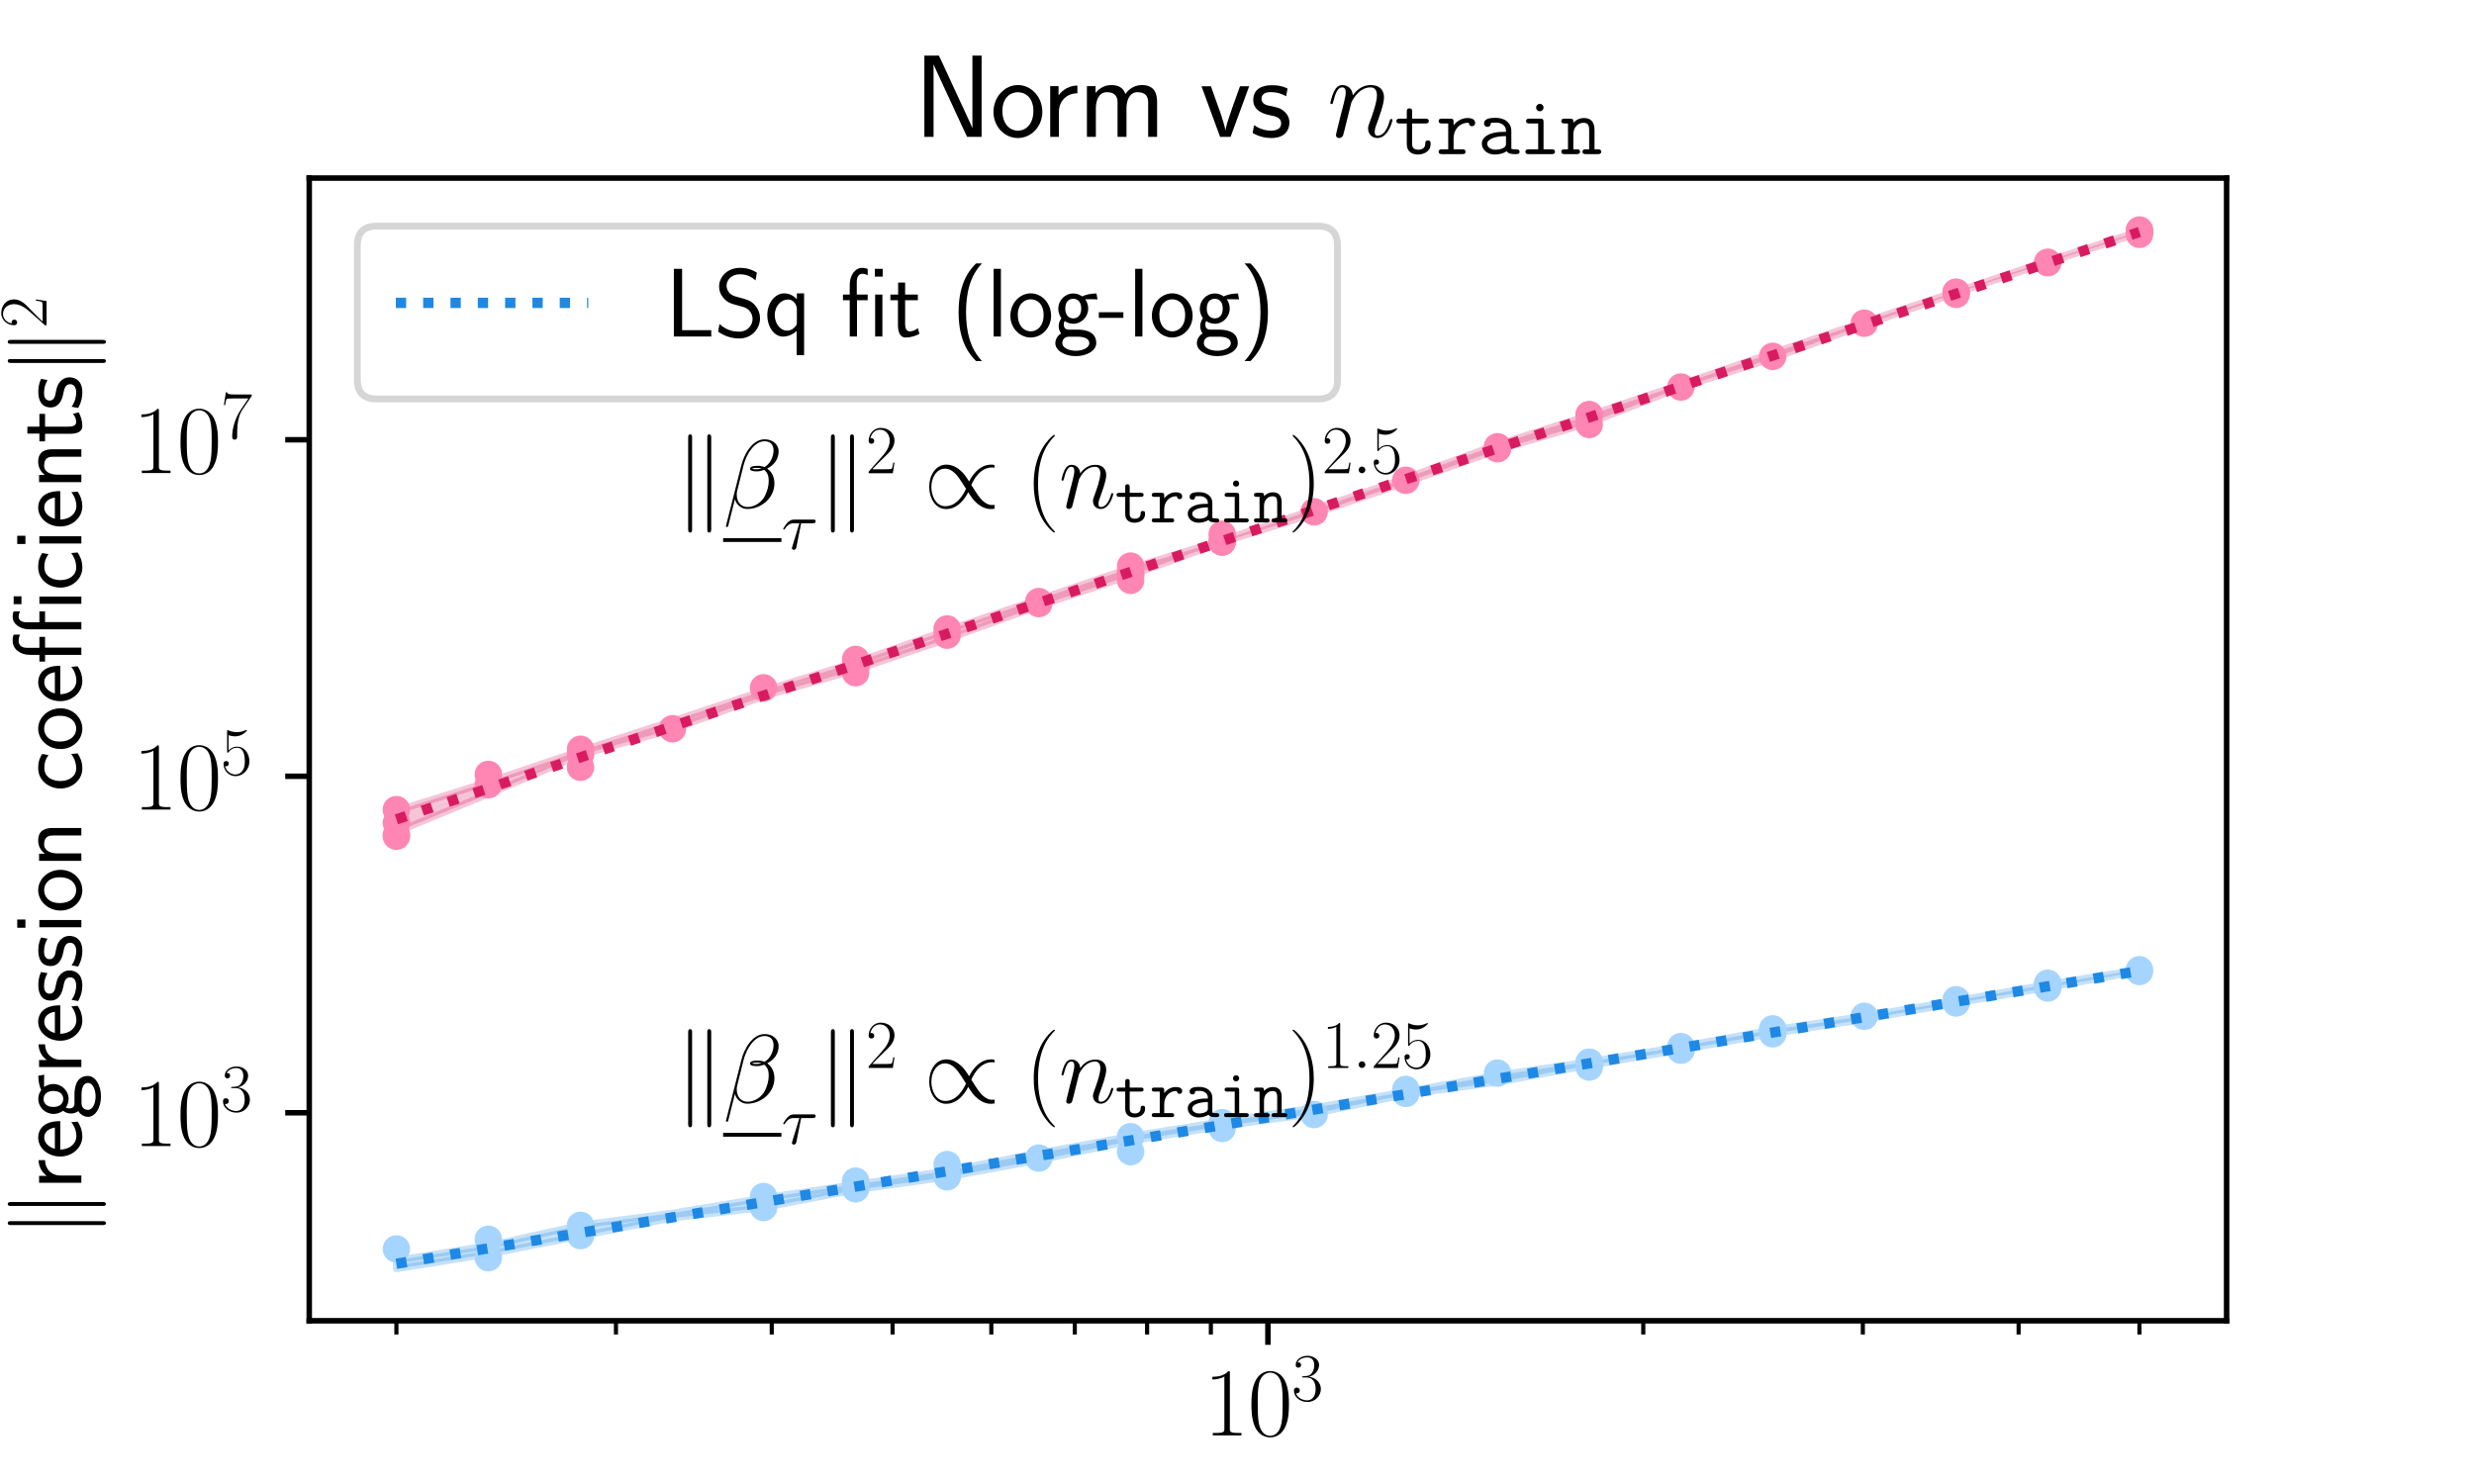 <?xml version="1.0" encoding="utf-8" standalone="no"?>
<!DOCTYPE svg PUBLIC "-//W3C//DTD SVG 1.1//EN"
  "http://www.w3.org/Graphics/SVG/1.1/DTD/svg11.dtd">
<svg xmlns:xlink="http://www.w3.org/1999/xlink" width="360pt" height="216pt" viewBox="0 0 360 216" xmlns="http://www.w3.org/2000/svg" version="1.1">
 <defs>
  <style type="text/css">*{stroke-linejoin: round; stroke-linecap: butt}</style>
 </defs>
 <g id="figure_1">
  <g id="patch_1">
   <path d="M 0 216 
L 360 216 
L 360 0 
L 0 0 
z
" style="fill: #ffffff"/>
  </g>
  <g id="axes_1">
   <g id="patch_2">
    <path d="M 45 192.24 
L 324 192.24 
L 324 25.92 
L 45 25.92 
z
" style="fill: #ffffff"/>
   </g>
   <g id="PolyCollection_1">
    <defs>
     <path id="m6f9a67558d" d="M 57.682 -32.582 
L 57.682 -31.32 
L 71.057 -33.466 
L 84.476 -36.085 
L 97.854 -38.708 
L 111.109 -40.235 
L 124.502 -42.803 
L 137.821 -44.671 
L 151.16 -47.133 
L 164.517 -49.922 
L 177.844 -52.086 
L 191.218 -53.905 
L 204.565 -56.682 
L 217.907 -58.485 
L 231.252 -60.922 
L 244.596 -63.189 
L 257.951 -65.563 
L 271.277 -67.616 
L 284.641 -70.002 
L 297.973 -72.238 
L 311.318 -74.623 
L 311.318 -74.883 
L 311.318 -74.883 
L 297.973 -72.728 
L 284.641 -70.349 
L 271.277 -68.094 
L 257.951 -66.122 
L 244.596 -63.69 
L 231.252 -61.456 
L 217.907 -59.509 
L 204.565 -57.113 
L 191.218 -54.768 
L 177.844 -52.75 
L 164.517 -50.624 
L 151.16 -48.188 
L 137.821 -45.574 
L 124.502 -43.616 
L 111.109 -41.631 
L 97.854 -39.436 
L 84.476 -37.678 
L 71.057 -34.695 
L 57.682 -32.582 
z
" style="stroke: #1e88e5; stroke-opacity: 0.25"/>
    </defs>
    <g clip-path="url(#pc368d7b170)">
     <use xlink:href="#m6f9a67558d" x="0" y="216" style="fill: #1e88e5; fill-opacity: 0.25; stroke: #1e88e5; stroke-opacity: 0.25"/>
    </g>
   </g>
   <g id="PathCollection_1">
    <defs>
     <path id="mf7b3e37f7d" d="M 0 1.5 
C 0.398 1.5 0.779 1.342 1.061 1.061 
C 1.342 0.779 1.5 0.398 1.5 0 
C 1.5 -0.398 1.342 -0.779 1.061 -1.061 
C 0.779 -1.342 0.398 -1.5 0 -1.5 
C -0.398 -1.5 -0.779 -1.342 -1.061 -1.061 
C -1.342 -0.779 -1.5 -0.398 -1.5 0 
C -1.5 0.398 -1.342 0.779 -1.061 1.061 
C -0.779 1.342 -0.398 1.5 0 1.5 
z
" style="stroke: #a5d5ff"/>
    </defs>
    <g clip-path="url(#pc368d7b170)">
     <use xlink:href="#mf7b3e37f7d" x="271.277" y="147.929" style="fill: #a5d5ff; stroke: #a5d5ff"/>
     <use xlink:href="#mf7b3e37f7d" x="57.682" y="181.792" style="fill: #a5d5ff; stroke: #a5d5ff"/>
     <use xlink:href="#mf7b3e37f7d" x="111.109" y="174.704" style="fill: #a5d5ff; stroke: #a5d5ff"/>
     <use xlink:href="#mf7b3e37f7d" x="204.565" y="158.773" style="fill: #a5d5ff; stroke: #a5d5ff"/>
     <use xlink:href="#mf7b3e37f7d" x="84.476" y="178.359" style="fill: #a5d5ff; stroke: #a5d5ff"/>
     <use xlink:href="#mf7b3e37f7d" x="311.318" y="141.152" style="fill: #a5d5ff; stroke: #a5d5ff"/>
     <use xlink:href="#mf7b3e37f7d" x="164.517" y="167.628" style="fill: #a5d5ff; stroke: #a5d5ff"/>
     <use xlink:href="#mf7b3e37f7d" x="204.565" y="159.043" style="fill: #a5d5ff; stroke: #a5d5ff"/>
     <use xlink:href="#mf7b3e37f7d" x="297.973" y="143.803" style="fill: #a5d5ff; stroke: #a5d5ff"/>
     <use xlink:href="#mf7b3e37f7d" x="84.476" y="179.071" style="fill: #a5d5ff; stroke: #a5d5ff"/>
     <use xlink:href="#mf7b3e37f7d" x="244.596" y="152.853" style="fill: #a5d5ff; stroke: #a5d5ff"/>
     <use xlink:href="#mf7b3e37f7d" x="137.821" y="171.295" style="fill: #a5d5ff; stroke: #a5d5ff"/>
     <use xlink:href="#mf7b3e37f7d" x="297.973" y="143.27" style="fill: #a5d5ff; stroke: #a5d5ff"/>
     <use xlink:href="#mf7b3e37f7d" x="231.252" y="154.623" style="fill: #a5d5ff; stroke: #a5d5ff"/>
     <use xlink:href="#mf7b3e37f7d" x="177.844" y="164.248" style="fill: #a5d5ff; stroke: #a5d5ff"/>
     <use xlink:href="#mf7b3e37f7d" x="71.057" y="180.381" style="fill: #a5d5ff; stroke: #a5d5ff"/>
     <use xlink:href="#mf7b3e37f7d" x="124.502" y="172.459" style="fill: #a5d5ff; stroke: #a5d5ff"/>
     <use xlink:href="#mf7b3e37f7d" x="311.318" y="141.411" style="fill: #a5d5ff; stroke: #a5d5ff"/>
     <use xlink:href="#mf7b3e37f7d" x="111.109" y="174.156" style="fill: #a5d5ff; stroke: #a5d5ff"/>
     <use xlink:href="#mf7b3e37f7d" x="204.565" y="159.147" style="fill: #a5d5ff; stroke: #a5d5ff"/>
     <use xlink:href="#mf7b3e37f7d" x="231.252" y="155.317" style="fill: #a5d5ff; stroke: #a5d5ff"/>
     <use xlink:href="#mf7b3e37f7d" x="111.109" y="175.427" style="fill: #a5d5ff; stroke: #a5d5ff"/>
     <use xlink:href="#mf7b3e37f7d" x="217.907" y="156.193" style="fill: #a5d5ff; stroke: #a5d5ff"/>
     <use xlink:href="#mf7b3e37f7d" x="191.218" y="162.222" style="fill: #a5d5ff; stroke: #a5d5ff"/>
     <use xlink:href="#mf7b3e37f7d" x="244.596" y="152.723" style="fill: #a5d5ff; stroke: #a5d5ff"/>
     <use xlink:href="#mf7b3e37f7d" x="284.641" y="145.517" style="fill: #a5d5ff; stroke: #a5d5ff"/>
     <use xlink:href="#mf7b3e37f7d" x="124.502" y="172.865" style="fill: #a5d5ff; stroke: #a5d5ff"/>
     <use xlink:href="#mf7b3e37f7d" x="284.641" y="145.982" style="fill: #a5d5ff; stroke: #a5d5ff"/>
     <use xlink:href="#mf7b3e37f7d" x="244.596" y="152.8" style="fill: #a5d5ff; stroke: #a5d5ff"/>
     <use xlink:href="#mf7b3e37f7d" x="137.821" y="169.506" style="fill: #a5d5ff; stroke: #a5d5ff"/>
     <use xlink:href="#mf7b3e37f7d" x="297.973" y="143.272" style="fill: #a5d5ff; stroke: #a5d5ff"/>
     <use xlink:href="#mf7b3e37f7d" x="84.476" y="179.843" style="fill: #a5d5ff; stroke: #a5d5ff"/>
     <use xlink:href="#mf7b3e37f7d" x="244.596" y="152.334" style="fill: #a5d5ff; stroke: #a5d5ff"/>
     <use xlink:href="#mf7b3e37f7d" x="204.565" y="158.57" style="fill: #a5d5ff; stroke: #a5d5ff"/>
     <use xlink:href="#mf7b3e37f7d" x="257.951" y="150.477" style="fill: #a5d5ff; stroke: #a5d5ff"/>
     <use xlink:href="#mf7b3e37f7d" x="231.252" y="154.614" style="fill: #a5d5ff; stroke: #a5d5ff"/>
     <use xlink:href="#mf7b3e37f7d" x="257.951" y="149.915" style="fill: #a5d5ff; stroke: #a5d5ff"/>
     <use xlink:href="#mf7b3e37f7d" x="164.517" y="165.446" style="fill: #a5d5ff; stroke: #a5d5ff"/>
     <use xlink:href="#mf7b3e37f7d" x="111.109" y="175.758" style="fill: #a5d5ff; stroke: #a5d5ff"/>
     <use xlink:href="#mf7b3e37f7d" x="151.16" y="168.564" style="fill: #a5d5ff; stroke: #a5d5ff"/>
     <use xlink:href="#mf7b3e37f7d" x="244.596" y="152.691" style="fill: #a5d5ff; stroke: #a5d5ff"/>
     <use xlink:href="#mf7b3e37f7d" x="177.844" y="163.401" style="fill: #a5d5ff; stroke: #a5d5ff"/>
     <use xlink:href="#mf7b3e37f7d" x="231.252" y="155.009" style="fill: #a5d5ff; stroke: #a5d5ff"/>
     <use xlink:href="#mf7b3e37f7d" x="137.821" y="171.11" style="fill: #a5d5ff; stroke: #a5d5ff"/>
     <use xlink:href="#mf7b3e37f7d" x="297.973" y="143.11" style="fill: #a5d5ff; stroke: #a5d5ff"/>
     <use xlink:href="#mf7b3e37f7d" x="124.502" y="173.028" style="fill: #a5d5ff; stroke: #a5d5ff"/>
     <use xlink:href="#mf7b3e37f7d" x="71.057" y="183.058" style="fill: #a5d5ff; stroke: #a5d5ff"/>
     <use xlink:href="#mf7b3e37f7d" x="111.109" y="175.095" style="fill: #a5d5ff; stroke: #a5d5ff"/>
     <use xlink:href="#mf7b3e37f7d" x="124.502" y="171.908" style="fill: #a5d5ff; stroke: #a5d5ff"/>
     <use xlink:href="#mf7b3e37f7d" x="257.951" y="149.754" style="fill: #a5d5ff; stroke: #a5d5ff"/>
    </g>
   </g>
   <g id="PolyCollection_2">
    <defs>
     <path id="m37fa8680c3" d="M 57.682 -97.989 
L 57.682 -94.908 
L 71.057 -100.425 
L 84.476 -106.131 
L 97.854 -109.836 
L 111.109 -114.65 
L 124.502 -118.492 
L 137.821 -122.981 
L 151.16 -127.807 
L 164.517 -132.239 
L 177.844 -137.076 
L 191.218 -141.235 
L 204.565 -145.762 
L 217.907 -150.49 
L 231.252 -154.425 
L 244.596 -159.619 
L 257.951 -163.828 
L 271.277 -168.698 
L 284.641 -173.34 
L 297.973 -177.795 
L 311.318 -182.093 
L 311.318 -182.339 
L 311.318 -182.339 
L 297.973 -178.034 
L 284.641 -173.547 
L 271.277 -169.157 
L 257.951 -164.634 
L 244.596 -160.072 
L 231.252 -155.571 
L 217.907 -151.31 
L 204.565 -146.411 
L 191.218 -141.841 
L 177.844 -137.366 
L 164.517 -133.309 
L 151.16 -128.787 
L 137.821 -124.272 
L 124.502 -119.603 
L 111.109 -115.467 
L 97.854 -111.059 
L 84.476 -106.727 
L 71.057 -102.186 
L 57.682 -97.989 
z
" style="stroke: #d81b60; stroke-opacity: 0.25"/>
    </defs>
    <g clip-path="url(#pc368d7b170)">
     <use xlink:href="#m37fa8680c3" x="0" y="216" style="fill: #d81b60; fill-opacity: 0.25; stroke: #d81b60; stroke-opacity: 0.25"/>
    </g>
   </g>
   <g id="PathCollection_2">
    <defs>
     <path id="md4853d5a82" d="M 0 1.5 
C 0.398 1.5 0.779 1.342 1.061 1.061 
C 1.342 0.779 1.5 0.398 1.5 0 
C 1.5 -0.398 1.342 -0.779 1.061 -1.061 
C 0.779 -1.342 0.398 -1.5 0 -1.5 
C -0.398 -1.5 -0.779 -1.342 -1.061 -1.061 
C -1.342 -0.779 -1.5 -0.398 -1.5 0 
C -1.5 0.398 -1.342 0.779 -1.061 1.061 
C -0.779 1.342 -0.398 1.5 0 1.5 
z
" style="stroke: #ff86b2"/>
    </defs>
    <g clip-path="url(#pc368d7b170)">
     <use xlink:href="#md4853d5a82" x="244.596" y="56.331" style="fill: #ff86b2; stroke: #ff86b2"/>
     <use xlink:href="#md4853d5a82" x="231.252" y="60.421" style="fill: #ff86b2; stroke: #ff86b2"/>
     <use xlink:href="#md4853d5a82" x="124.502" y="97.914" style="fill: #ff86b2; stroke: #ff86b2"/>
     <use xlink:href="#md4853d5a82" x="151.16" y="87.849" style="fill: #ff86b2; stroke: #ff86b2"/>
     <use xlink:href="#md4853d5a82" x="284.641" y="42.557" style="fill: #ff86b2; stroke: #ff86b2"/>
     <use xlink:href="#md4853d5a82" x="71.057" y="114.219" style="fill: #ff86b2; stroke: #ff86b2"/>
     <use xlink:href="#md4853d5a82" x="231.252" y="60.341" style="fill: #ff86b2; stroke: #ff86b2"/>
     <use xlink:href="#md4853d5a82" x="297.973" y="38.24" style="fill: #ff86b2; stroke: #ff86b2"/>
     <use xlink:href="#md4853d5a82" x="177.844" y="78.861" style="fill: #ff86b2; stroke: #ff86b2"/>
     <use xlink:href="#md4853d5a82" x="151.16" y="87.559" style="fill: #ff86b2; stroke: #ff86b2"/>
     <use xlink:href="#md4853d5a82" x="297.973" y="38.175" style="fill: #ff86b2; stroke: #ff86b2"/>
     <use xlink:href="#md4853d5a82" x="177.844" y="78.846" style="fill: #ff86b2; stroke: #ff86b2"/>
     <use xlink:href="#md4853d5a82" x="231.252" y="60.431" style="fill: #ff86b2; stroke: #ff86b2"/>
     <use xlink:href="#md4853d5a82" x="84.476" y="109.061" style="fill: #ff86b2; stroke: #ff86b2"/>
     <use xlink:href="#md4853d5a82" x="231.252" y="61.789" style="fill: #ff86b2; stroke: #ff86b2"/>
     <use xlink:href="#md4853d5a82" x="177.844" y="77.769" style="fill: #ff86b2; stroke: #ff86b2"/>
     <use xlink:href="#md4853d5a82" x="311.318" y="33.59" style="fill: #ff86b2; stroke: #ff86b2"/>
     <use xlink:href="#md4853d5a82" x="204.565" y="69.905" style="fill: #ff86b2; stroke: #ff86b2"/>
     <use xlink:href="#md4853d5a82" x="311.318" y="33.48" style="fill: #ff86b2; stroke: #ff86b2"/>
     <use xlink:href="#md4853d5a82" x="217.907" y="65.024" style="fill: #ff86b2; stroke: #ff86b2"/>
     <use xlink:href="#md4853d5a82" x="57.682" y="117.842" style="fill: #ff86b2; stroke: #ff86b2"/>
     <use xlink:href="#md4853d5a82" x="111.109" y="100.112" style="fill: #ff86b2; stroke: #ff86b2"/>
     <use xlink:href="#md4853d5a82" x="57.682" y="121.51" style="fill: #ff86b2; stroke: #ff86b2"/>
     <use xlink:href="#md4853d5a82" x="71.057" y="112.717" style="fill: #ff86b2; stroke: #ff86b2"/>
     <use xlink:href="#md4853d5a82" x="311.318" y="34.104" style="fill: #ff86b2; stroke: #ff86b2"/>
     <use xlink:href="#md4853d5a82" x="257.951" y="51.866" style="fill: #ff86b2; stroke: #ff86b2"/>
     <use xlink:href="#md4853d5a82" x="84.476" y="111.678" style="fill: #ff86b2; stroke: #ff86b2"/>
     <use xlink:href="#md4853d5a82" x="311.318" y="33.796" style="fill: #ff86b2; stroke: #ff86b2"/>
     <use xlink:href="#md4853d5a82" x="164.517" y="82.398" style="fill: #ff86b2; stroke: #ff86b2"/>
     <use xlink:href="#md4853d5a82" x="164.517" y="83.224" style="fill: #ff86b2; stroke: #ff86b2"/>
     <use xlink:href="#md4853d5a82" x="137.821" y="92.452" style="fill: #ff86b2; stroke: #ff86b2"/>
     <use xlink:href="#md4853d5a82" x="124.502" y="95.982" style="fill: #ff86b2; stroke: #ff86b2"/>
     <use xlink:href="#md4853d5a82" x="271.277" y="47.042" style="fill: #ff86b2; stroke: #ff86b2"/>
     <use xlink:href="#md4853d5a82" x="177.844" y="78.899" style="fill: #ff86b2; stroke: #ff86b2"/>
     <use xlink:href="#md4853d5a82" x="164.517" y="83.597" style="fill: #ff86b2; stroke: #ff86b2"/>
     <use xlink:href="#md4853d5a82" x="217.907" y="65.304" style="fill: #ff86b2; stroke: #ff86b2"/>
     <use xlink:href="#md4853d5a82" x="97.854" y="106.075" style="fill: #ff86b2; stroke: #ff86b2"/>
     <use xlink:href="#md4853d5a82" x="164.517" y="83.724" style="fill: #ff86b2; stroke: #ff86b2"/>
     <use xlink:href="#md4853d5a82" x="57.682" y="119.766" style="fill: #ff86b2; stroke: #ff86b2"/>
     <use xlink:href="#md4853d5a82" x="284.641" y="42.845" style="fill: #ff86b2; stroke: #ff86b2"/>
     <use xlink:href="#md4853d5a82" x="84.476" y="109.837" style="fill: #ff86b2; stroke: #ff86b2"/>
     <use xlink:href="#md4853d5a82" x="191.218" y="74.499" style="fill: #ff86b2; stroke: #ff86b2"/>
     <use xlink:href="#md4853d5a82" x="137.821" y="91.546" style="fill: #ff86b2; stroke: #ff86b2"/>
     <use xlink:href="#md4853d5a82" x="124.502" y="96.822" style="fill: #ff86b2; stroke: #ff86b2"/>
     <use xlink:href="#md4853d5a82" x="124.502" y="97.015" style="fill: #ff86b2; stroke: #ff86b2"/>
     <use xlink:href="#md4853d5a82" x="57.682" y="121.713" style="fill: #ff86b2; stroke: #ff86b2"/>
     <use xlink:href="#md4853d5a82" x="164.517" y="84.466" style="fill: #ff86b2; stroke: #ff86b2"/>
     <use xlink:href="#md4853d5a82" x="217.907" y="65.237" style="fill: #ff86b2; stroke: #ff86b2"/>
     <use xlink:href="#md4853d5a82" x="284.641" y="42.542" style="fill: #ff86b2; stroke: #ff86b2"/>
     <use xlink:href="#md4853d5a82" x="124.502" y="97.281" style="fill: #ff86b2; stroke: #ff86b2"/>
    </g>
   </g>
   <g id="matplotlib.axis_1">
    <g id="xtick_1">
     <g id="line2d_1">
      <defs>
       <path id="me695d5da5f" d="M 0 0 
L 0 3.5 
" style="stroke: #000000; stroke-width: 0.8"/>
      </defs>
      <g>
       <use xlink:href="#me695d5da5f" x="184.5" y="192.24" style="stroke: #000000; stroke-width: 0.8"/>
      </g>
     </g>
     <g id="text_1">
      <!-- $\mathdefault{10^{3}}$ -->
      <g transform="translate(175.163 208.926) scale(0.14 -0.14)">
       <defs>
        <path id="CMR17-31" d="M 1702 4058 
C 1702 4192 1696 4192 1606 4192 
C 1357 3916 979 3827 621 3827 
C 602 3827 570 3827 563 3808 
C 557 3795 557 3782 557 3648 
C 755 3648 1088 3686 1344 3839 
L 1344 461 
C 1344 236 1331 160 781 160 
L 589 160 
L 589 0 
C 896 0 1216 0 1523 0 
C 1830 0 2150 0 2458 0 
L 2458 160 
L 2266 160 
C 1715 160 1702 230 1702 458 
L 1702 4058 
z
" transform="scale(0.016)"/>
        <path id="CMR17-30" d="M 2688 2025 
C 2688 2416 2682 3080 2413 3591 
C 2176 4039 1798 4198 1466 4198 
C 1158 4198 768 4058 525 3597 
C 269 3118 243 2524 243 2025 
C 243 1661 250 1106 448 619 
C 723 -39 1216 -128 1466 -128 
C 1760 -128 2208 -7 2470 600 
C 2662 1042 2688 1559 2688 2025 
z
M 1466 -26 
C 1056 -26 813 325 723 812 
C 653 1188 653 1738 653 2096 
C 653 2588 653 2997 736 3387 
C 858 3929 1216 4096 1466 4096 
C 1728 4096 2067 3923 2189 3400 
C 2272 3036 2278 2607 2278 2096 
C 2278 1680 2278 1169 2202 792 
C 2067 95 1690 -26 1466 -26 
z
" transform="scale(0.016)"/>
        <path id="CMR17-33" d="M 1414 2157 
C 1984 2157 2234 1662 2234 1090 
C 2234 320 1824 25 1453 25 
C 1114 25 563 194 390 693 
C 422 680 454 680 486 680 
C 640 680 755 782 755 948 
C 755 1133 614 1216 486 1216 
C 378 1216 211 1165 211 926 
C 211 335 787 -128 1466 -128 
C 2176 -128 2720 430 2720 1085 
C 2720 1707 2208 2157 1600 2227 
C 2086 2328 2554 2756 2554 3329 
C 2554 3820 2048 4179 1472 4179 
C 890 4179 378 3829 378 3329 
C 378 3110 544 3072 627 3072 
C 762 3072 877 3155 877 3321 
C 877 3486 762 3569 627 3569 
C 602 3569 570 3569 544 3557 
C 730 3959 1235 4032 1459 4032 
C 1683 4032 2106 3925 2106 3320 
C 2106 3143 2080 2828 1862 2550 
C 1670 2304 1453 2304 1242 2284 
C 1210 2284 1062 2269 1037 2269 
C 992 2263 966 2257 966 2208 
C 966 2163 973 2157 1101 2157 
L 1414 2157 
z
" transform="scale(0.016)"/>
       </defs>
       <use xlink:href="#CMR17-31" transform="scale(0.996)"/>
       <use xlink:href="#CMR17-30" transform="translate(45.69 0) scale(0.996)"/>
       <use xlink:href="#CMR17-33" transform="translate(91.381 36.154) scale(0.697)"/>
      </g>
     </g>
    </g>
    <g id="xtick_2">
     <g id="line2d_2">
      <defs>
       <path id="m8b8d7da596" d="M 0 0 
L 0 2 
" style="stroke: #000000; stroke-width: 0.6"/>
      </defs>
      <g>
       <use xlink:href="#m8b8d7da596" x="57.682" y="192.24" style="stroke: #000000; stroke-width: 0.6"/>
      </g>
     </g>
    </g>
    <g id="xtick_3">
     <g id="line2d_3">
      <g>
       <use xlink:href="#m8b8d7da596" x="89.631" y="192.24" style="stroke: #000000; stroke-width: 0.6"/>
      </g>
     </g>
    </g>
    <g id="xtick_4">
     <g id="line2d_4">
      <g>
       <use xlink:href="#m8b8d7da596" x="112.299" y="192.24" style="stroke: #000000; stroke-width: 0.6"/>
      </g>
     </g>
    </g>
    <g id="xtick_5">
     <g id="line2d_5">
      <g>
       <use xlink:href="#m8b8d7da596" x="129.882" y="192.24" style="stroke: #000000; stroke-width: 0.6"/>
      </g>
     </g>
    </g>
    <g id="xtick_6">
     <g id="line2d_6">
      <g>
       <use xlink:href="#m8b8d7da596" x="144.249" y="192.24" style="stroke: #000000; stroke-width: 0.6"/>
      </g>
     </g>
    </g>
    <g id="xtick_7">
     <g id="line2d_7">
      <g>
       <use xlink:href="#m8b8d7da596" x="156.395" y="192.24" style="stroke: #000000; stroke-width: 0.6"/>
      </g>
     </g>
    </g>
    <g id="xtick_8">
     <g id="line2d_8">
      <g>
       <use xlink:href="#m8b8d7da596" x="166.917" y="192.24" style="stroke: #000000; stroke-width: 0.6"/>
      </g>
     </g>
    </g>
    <g id="xtick_9">
     <g id="line2d_9">
      <g>
       <use xlink:href="#m8b8d7da596" x="176.198" y="192.24" style="stroke: #000000; stroke-width: 0.6"/>
      </g>
     </g>
    </g>
    <g id="xtick_10">
     <g id="line2d_10">
      <g>
       <use xlink:href="#m8b8d7da596" x="239.118" y="192.24" style="stroke: #000000; stroke-width: 0.6"/>
      </g>
     </g>
    </g>
    <g id="xtick_11">
     <g id="line2d_11">
      <g>
       <use xlink:href="#m8b8d7da596" x="271.067" y="192.24" style="stroke: #000000; stroke-width: 0.6"/>
      </g>
     </g>
    </g>
    <g id="xtick_12">
     <g id="line2d_12">
      <g>
       <use xlink:href="#m8b8d7da596" x="293.735" y="192.24" style="stroke: #000000; stroke-width: 0.6"/>
      </g>
     </g>
    </g>
    <g id="xtick_13">
     <g id="line2d_13">
      <g>
       <use xlink:href="#m8b8d7da596" x="311.318" y="192.24" style="stroke: #000000; stroke-width: 0.6"/>
      </g>
     </g>
    </g>
    <g id="text_2">
     <!-- $n_{\mathtt{train}}$ -->
     <g transform="translate(167.61 225.324) scale(0.14 -0.14)">
      <defs>
       <path id="CMMI12-6e" d="M 1318 1871 
C 1331 1910 1491 2229 1728 2433 
C 1894 2586 2112 2689 2362 2689 
C 2618 2689 2707 2497 2707 2242 
C 2707 1878 2445 1150 2317 805 
C 2259 651 2227 568 2227 453 
C 2227 166 2426 -64 2733 -64 
C 3328 -64 3552 875 3552 913 
C 3552 945 3526 971 3488 971 
C 3430 971 3424 952 3392 843 
C 3245 319 3002 64 2752 64 
C 2688 64 2586 64 2586 269 
C 2586 429 2656 621 2694 710 
C 2822 1063 3091 1780 3091 2145 
C 3091 2528 2867 2816 2381 2816 
C 1811 2816 1510 2415 1395 2255 
C 1376 2618 1114 2816 832 2816 
C 627 2816 486 2695 378 2478 
C 262 2248 173 1865 173 1839 
C 173 1814 198 1782 243 1782 
C 294 1782 301 1788 339 1935 
C 442 2325 557 2689 813 2689 
C 960 2689 1011 2586 1011 2395 
C 1011 2254 947 2005 902 1807 
L 723 1118 
C 698 996 627 709 595 594 
C 550 428 480 128 480 96 
C 480 6 550 -64 646 -64 
C 723 -64 813 -26 864 70 
C 877 102 934 326 966 453 
L 1107 1028 
L 1318 1871 
z
" transform="scale(0.016)"/>
       <path id="CMTT12-74" d="M 1382 2381 
L 2419 2381 
C 2509 2381 2675 2381 2675 2567 
C 2675 2752 2509 2752 2419 2752 
L 1382 2752 
L 1382 3285 
C 1382 3402 1382 3552 1178 3552 
C 966 3552 966 3402 966 3285 
L 966 2752 
L 422 2752 
C 333 2752 160 2752 160 2567 
C 160 2381 326 2381 416 2381 
L 966 2381 
L 966 776 
C 966 184 1376 -32 1837 -32 
C 2182 -32 2816 139 2816 790 
C 2816 918 2816 1058 2605 1058 
C 2400 1058 2400 918 2400 785 
C 2394 403 2029 339 1882 339 
C 1382 339 1382 657 1382 809 
L 1382 2381 
z
" transform="scale(0.016)"/>
       <path id="CMTT12-72" d="M 1382 1212 
C 1382 1976 1920 2432 2464 2432 
C 2496 2432 2534 2432 2566 2425 
C 2586 2185 2765 2165 2810 2165 
C 2957 2165 3059 2275 3059 2418 
C 3059 2698 2790 2803 2470 2803 
C 2042 2803 1677 2607 1382 2241 
L 1382 2491 
C 1382 2688 1344 2752 1126 2752 
L 480 2752 
C 390 2752 224 2752 224 2567 
C 224 2381 390 2381 480 2381 
L 966 2381 
L 966 371 
L 480 371 
C 390 371 224 371 224 186 
C 224 0 390 0 480 0 
L 2054 0 
C 2144 0 2310 0 2310 186 
C 2310 371 2144 371 2054 371 
L 1382 371 
L 1382 1212 
z
" transform="scale(0.016)"/>
       <path id="CMTT12-61" d="M 2650 1816 
C 2650 2303 2285 2816 1421 2816 
C 1152 2816 531 2816 531 2380 
C 531 2210 653 2115 794 2115 
C 832 2115 1043 2115 1050 2388 
C 1050 2419 1056 2426 1190 2438 
C 1267 2445 1350 2445 1427 2445 
C 1574 2445 1792 2445 2003 2282 
C 2234 2100 2234 1916 2234 1728 
C 1856 1728 1485 1728 1088 1599 
C 768 1489 358 1256 358 816 
C 358 356 762 -32 1357 -32 
C 1562 -32 1958 0 2291 226 
C 2419 0 2739 0 2982 0 
C 3136 0 3290 0 3290 183 
C 3290 365 3123 365 3034 365 
C 2867 365 2739 378 2650 417 
L 2650 1816 
z
M 2234 851 
C 2234 704 2234 569 1971 448 
C 1747 339 1446 339 1427 339 
C 1050 339 774 544 774 806 
C 774 1184 1459 1401 2234 1401 
L 2234 851 
z
" transform="scale(0.016)"/>
       <path id="CMTT12-69" d="M 1933 3616 
C 1933 3776 1805 3904 1645 3904 
C 1485 3904 1357 3776 1357 3616 
C 1357 3456 1485 3328 1645 3328 
C 1805 3328 1933 3456 1933 3616 
z
M 832 2752 
C 742 2752 576 2752 576 2567 
C 576 2381 742 2381 832 2381 
L 1517 2381 
L 1517 371 
L 787 371 
C 698 371 525 371 525 186 
C 525 0 698 0 787 0 
L 2566 0 
C 2656 0 2822 0 2822 186 
C 2822 371 2656 371 2566 371 
L 1933 371 
L 1933 2491 
C 1933 2688 1894 2752 1677 2752 
L 832 2752 
z
" transform="scale(0.016)"/>
       <path id="CMTT12-6e" d="M 2675 1879 
C 2675 2507 2381 2803 1856 2803 
C 1421 2803 1139 2560 1030 2438 
C 1030 2666 1030 2752 774 2752 
L 352 2752 
C 262 2752 96 2752 96 2567 
C 96 2381 262 2381 352 2381 
L 614 2381 
L 614 371 
L 352 371 
C 262 371 96 371 96 186 
C 96 0 262 0 352 0 
L 1293 0 
C 1382 0 1549 0 1549 186 
C 1549 371 1382 371 1293 371 
L 1030 371 
L 1030 1533 
C 1030 2155 1466 2432 1811 2432 
C 2182 2432 2259 2219 2259 1854 
L 2259 371 
L 1997 371 
C 1907 371 1741 371 1741 186 
C 1741 0 1907 0 1997 0 
L 2938 0 
C 3027 0 3194 0 3194 186 
C 3194 371 3027 371 2938 371 
L 2675 371 
L 2675 1879 
z
" transform="scale(0.016)"/>
      </defs>
      <use xlink:href="#CMMI12-6e" transform="scale(0.996)"/>
      <use xlink:href="#CMTT12-74" transform="translate(58.23 -14.944) scale(0.697)"/>
      <use xlink:href="#CMTT12-72" transform="translate(94.116 -14.944) scale(0.697)"/>
      <use xlink:href="#CMTT12-61" transform="translate(130.002 -14.944) scale(0.697)"/>
      <use xlink:href="#CMTT12-69" transform="translate(165.888 -14.944) scale(0.697)"/>
      <use xlink:href="#CMTT12-6e" transform="translate(201.775 -14.944) scale(0.697)"/>
     </g>
    </g>
   </g>
   <g id="matplotlib.axis_2">
    <g id="ytick_1">
     <g id="line2d_14">
      <defs>
       <path id="m582ed12101" d="M 0 0 
L -3.5 0 
" style="stroke: #000000; stroke-width: 0.8"/>
      </defs>
      <g>
       <use xlink:href="#m582ed12101" x="45" y="161.969" style="stroke: #000000; stroke-width: 0.8"/>
      </g>
     </g>
     <g id="text_3">
      <!-- $\mathdefault{10^{3}}$ -->
      <g transform="translate(19.326 166.812) scale(0.14 -0.14)">
       <use xlink:href="#CMR17-31" transform="scale(0.996)"/>
       <use xlink:href="#CMR17-30" transform="translate(45.69 0) scale(0.996)"/>
       <use xlink:href="#CMR17-33" transform="translate(91.381 36.154) scale(0.697)"/>
      </g>
     </g>
    </g>
    <g id="ytick_2">
     <g id="line2d_15">
      <g>
       <use xlink:href="#m582ed12101" x="45" y="112.99" style="stroke: #000000; stroke-width: 0.8"/>
      </g>
     </g>
     <g id="text_4">
      <!-- $\mathdefault{10^{5}}$ -->
      <g transform="translate(19.326 117.833) scale(0.14 -0.14)">
       <defs>
        <path id="CMR17-35" d="M 730 3692 
C 794 3666 1056 3584 1325 3584 
C 1920 3584 2246 3911 2432 4100 
C 2432 4157 2432 4192 2394 4192 
C 2387 4192 2374 4192 2323 4163 
C 2099 4058 1837 3973 1517 3973 
C 1325 3973 1037 3999 723 4139 
C 653 4171 640 4171 634 4171 
C 602 4171 595 4164 595 4037 
L 595 2203 
C 595 2089 595 2057 659 2057 
C 691 2057 704 2070 736 2114 
C 941 2401 1222 2522 1542 2522 
C 1766 2522 2246 2382 2246 1289 
C 2246 1085 2246 715 2054 421 
C 1894 159 1645 25 1370 25 
C 947 25 518 320 403 814 
C 429 807 480 795 506 795 
C 589 795 749 840 749 1038 
C 749 1210 627 1280 506 1280 
C 358 1280 262 1190 262 1011 
C 262 454 704 -128 1382 -128 
C 2042 -128 2669 440 2669 1264 
C 2669 2030 2170 2624 1549 2624 
C 1222 2624 947 2503 730 2274 
L 730 3692 
z
" transform="scale(0.016)"/>
       </defs>
       <use xlink:href="#CMR17-31" transform="scale(0.996)"/>
       <use xlink:href="#CMR17-30" transform="translate(45.69 0) scale(0.996)"/>
       <use xlink:href="#CMR17-35" transform="translate(91.381 36.154) scale(0.697)"/>
      </g>
     </g>
    </g>
    <g id="ytick_3">
     <g id="line2d_16">
      <g>
       <use xlink:href="#m582ed12101" x="45" y="64.011" style="stroke: #000000; stroke-width: 0.8"/>
      </g>
     </g>
     <g id="text_5">
      <!-- $\mathdefault{10^{7}}$ -->
      <g transform="translate(19.326 68.854) scale(0.14 -0.14)">
       <defs>
        <path id="CMR17-37" d="M 2886 3941 
L 2886 4081 
L 1382 4081 
C 634 4081 621 4165 595 4288 
L 480 4288 
L 294 3094 
L 410 3094 
C 429 3215 474 3540 550 3661 
C 589 3712 1062 3712 1171 3712 
L 2579 3712 
L 1869 2661 
C 1395 1954 1069 999 1069 165 
C 1069 89 1069 -128 1299 -128 
C 1530 -128 1530 89 1530 171 
L 1530 465 
C 1530 1508 1709 2196 2003 2636 
L 2886 3941 
z
" transform="scale(0.016)"/>
       </defs>
       <use xlink:href="#CMR17-31" transform="scale(0.996)"/>
       <use xlink:href="#CMR17-30" transform="translate(45.69 0) scale(0.996)"/>
       <use xlink:href="#CMR17-37" transform="translate(91.381 36.154) scale(0.697)"/>
      </g>
     </g>
    </g>
    <g id="text_6">
     <!-- $\|$regression coefficients$\|^2$ -->
     <g transform="translate(11.839 180.204) rotate(-90) scale(0.14 -0.14)">
      <defs>
       <path id="CMSY10-6b" d="M 1103 4582 
C 1103 4685 1103 4800 975 4800 
C 847 4800 847 4659 847 4563 
L 847 -1363 
C 847 -1466 847 -1600 975 -1600 
C 1103 -1600 1103 -1485 1103 -1382 
L 1103 4582 
z
M 2351 4563 
C 2351 4666 2351 4800 2223 4800 
C 2095 4800 2095 4685 2095 4582 
L 2095 -1382 
C 2095 -1485 2095 -1600 2223 -1600 
C 2351 -1600 2351 -1459 2351 -1363 
L 2351 4563 
z
" transform="scale(0.016)"/>
       <path id="CMSS17-72" d="M 954 1363 
C 954 1965 1395 2368 1958 2368 
L 1958 2789 
C 1549 2789 1165 2585 934 2253 
L 934 2758 
L 480 2758 
L 480 0 
L 954 0 
L 954 1363 
z
" transform="scale(0.016)"/>
       <path id="CMSS17-65" d="M 2502 1377 
C 2502 1590 2490 2003 2285 2345 
C 2061 2713 1696 2816 1421 2816 
C 755 2816 192 2188 192 1375 
C 192 582 774 -64 1510 -64 
C 1798 -64 2150 19 2470 248 
C 2470 274 2458 414 2451 420 
C 2451 433 2432 630 2432 656 
C 2125 407 1773 325 1517 325 
C 1107 325 666 667 646 1377 
L 2502 1377 
z
M 698 1728 
C 781 2084 1062 2421 1421 2421 
C 1517 2421 1965 2421 2080 1728 
L 698 1728 
z
" transform="scale(0.016)"/>
       <path id="CMSS17-67" d="M 2848 2808 
C 2483 2808 2170 2738 1914 2617 
C 1702 2777 1485 2808 1338 2808 
C 781 2808 358 2349 358 1814 
C 358 1468 550 1207 563 1195 
C 448 1035 384 863 384 672 
C 384 448 474 289 544 200 
C 211 -3 166 -314 166 -435 
C 166 -898 749 -1280 1498 -1280 
C 2253 -1280 2835 -898 2835 -428 
C 2835 448 1856 448 1587 448 
L 1069 448 
C 973 448 717 448 717 791 
C 717 921 774 1004 781 1010 
C 877 940 1075 832 1338 832 
C 1869 832 2310 1278 2310 1827 
C 2310 2132 2170 2355 2112 2432 
L 2131 2432 
C 2150 2432 2419 2432 2515 2432 
C 2720 2432 2739 2429 2918 2419 
L 2848 2808 
z
M 1338 1182 
C 1120 1182 813 1315 813 1823 
C 813 2375 1165 2464 1331 2464 
C 1549 2464 1856 2331 1856 1823 
C 1856 1271 1504 1182 1338 1182 
z
M 1581 -10 
C 1734 -10 2381 -10 2381 -442 
C 2381 -714 1984 -929 1504 -929 
C 1018 -929 621 -720 621 -435 
C 621 -403 621 -10 1062 -10 
L 1581 -10 
z
" transform="scale(0.016)"/>
       <path id="CMSS17-73" d="M 2061 2627 
C 1683 2807 1389 2807 1197 2807 
C 742 2807 198 2648 198 2003 
C 198 1359 902 1218 1094 1179 
C 1389 1122 1715 1058 1715 740 
C 1715 337 1254 337 1171 337 
C 915 337 563 407 243 638 
L 166 210 
C 531 0 883 -64 1178 -64 
C 1965 -64 2163 416 2163 781 
C 2163 1094 1984 1305 1862 1401 
C 1651 1568 1574 1587 1050 1696 
C 960 1709 646 1779 646 2066 
C 646 2432 1050 2432 1139 2432 
C 1555 2432 1811 2303 1984 2208 
L 2061 2627 
z
" transform="scale(0.016)"/>
       <path id="CMSS17-69" d="M 979 4183 
L 442 4183 
L 442 3648 
L 979 3648 
L 979 4183 
z
M 947 2739 
L 474 2739 
L 474 0 
L 947 0 
L 947 2739 
z
" transform="scale(0.016)"/>
       <path id="CMSS17-6f" d="M 2829 1356 
C 2829 2176 2221 2816 1504 2816 
C 768 2816 173 2157 173 1356 
C 173 544 787 -64 1498 -64 
C 2227 -64 2829 563 2829 1356 
z
M 1504 337 
C 1050 337 659 709 659 1408 
C 659 2151 1114 2427 1498 2427 
C 1914 2427 2342 2126 2342 1408 
C 2342 683 1926 337 1504 337 
z
" transform="scale(0.016)"/>
       <path id="CMSS17-6e" d="M 2618 1877 
C 2618 2283 2522 2816 1798 2816 
C 1389 2816 1120 2606 941 2389 
L 941 2758 
L 474 2758 
L 474 0 
L 960 0 
L 960 1559 
C 960 1964 1114 2428 1549 2428 
C 2112 2428 2131 2048 2131 1829 
L 2131 0 
L 2618 0 
L 2618 1877 
z
" transform="scale(0.016)"/>
       <path id="CMSS17-63" d="M 2464 2541 
C 2464 2585 2170 2714 2093 2739 
C 1882 2816 1613 2816 1542 2816 
C 710 2816 211 2093 211 1363 
C 211 595 768 -64 1517 -64 
C 1946 -64 2253 76 2502 242 
L 2464 664 
C 2189 453 1869 337 1523 337 
C 1024 337 698 774 698 1369 
C 698 1831 909 2414 1549 2414 
C 1901 2414 2099 2343 2394 2145 
L 2464 2541 
z
" transform="scale(0.016)"/>
       <path id="CMSS17-e" d="M 4422 4416 
L 3910 4416 
L 3910 3906 
L 4422 3906 
L 4422 4416 
z
M 4403 2737 
L 3930 2737 
L 3930 0 
L 4403 0 
L 4403 2737 
z
M 2739 2368 
L 3437 2368 
L 3437 2737 
L 2726 2737 
L 2726 3578 
C 2726 3919 2880 4092 3085 4092 
C 3226 4092 3360 4042 3437 3992 
L 3437 4416 
C 3322 4461 3270 4480 3085 4480 
C 2605 4480 2266 3995 2266 3376 
L 2266 0 
L 2739 0 
L 2739 2368 
z
M 1075 2368 
L 1773 2368 
L 1773 2737 
L 1062 2737 
L 1062 3565 
C 1062 3995 1325 4092 1510 4092 
C 1619 4092 1773 4070 1920 3999 
L 1920 4410 
C 1754 4480 1728 4480 1510 4480 
C 986 4480 602 3999 602 3366 
L 602 2737 
L 160 2737 
L 160 2368 
L 602 2368 
L 602 0 
L 1075 0 
L 1075 2368 
z
" transform="scale(0.016)"/>
       <path id="CMSS17-74" d="M 1069 2368 
L 1901 2368 
L 1901 2737 
L 1069 2737 
L 1069 3520 
L 614 3520 
L 614 2737 
L 109 2737 
L 109 2368 
L 602 2368 
L 602 749 
C 602 384 685 -64 1107 -64 
C 1427 -64 1722 25 2003 172 
L 1901 548 
C 1747 414 1562 337 1363 337 
C 1082 337 1069 696 1069 856 
L 1069 2368 
z
" transform="scale(0.016)"/>
       <path id="CMR17-32" d="M 2669 989 
L 2554 989 
C 2490 536 2438 459 2413 420 
C 2381 369 1920 369 1830 369 
L 602 369 
C 832 619 1280 1072 1824 1597 
C 2214 1967 2669 2402 2669 3035 
C 2669 3790 2067 4224 1395 4224 
C 691 4224 262 3604 262 3030 
C 262 2780 448 2748 525 2748 
C 589 2748 781 2787 781 3010 
C 781 3207 614 3264 525 3264 
C 486 3264 448 3258 422 3245 
C 544 3790 915 4058 1306 4058 
C 1862 4058 2227 3617 2227 3035 
C 2227 2479 1901 2000 1536 1584 
L 262 146 
L 262 0 
L 2515 0 
L 2669 989 
z
" transform="scale(0.016)"/>
      </defs>
      <use xlink:href="#CMSY10-6b" transform="scale(0.996)"/>
      <use xlink:href="#CMSS17-72" transform="translate(49.813 0) scale(0.996)"/>
      <use xlink:href="#CMSS17-65" transform="translate(81.723 0) scale(0.996)"/>
      <use xlink:href="#CMSS17-67" transform="translate(123.362 0) scale(0.996)"/>
      <use xlink:href="#CMSS17-72" transform="translate(170.206 0) scale(0.996)"/>
      <use xlink:href="#CMSS17-65" transform="translate(202.115 0) scale(0.996)"/>
      <use xlink:href="#CMSS17-73" transform="translate(243.754 0) scale(0.996)"/>
      <use xlink:href="#CMSS17-73" transform="translate(279.668 0) scale(0.996)"/>
      <use xlink:href="#CMSS17-69" transform="translate(315.581 0) scale(0.996)"/>
      <use xlink:href="#CMSS17-6f" transform="translate(337.762 0) scale(0.996)"/>
      <use xlink:href="#CMSS17-6e" transform="translate(384.606 0) scale(0.996)"/>
      <use xlink:href="#CMSS17-63" transform="translate(464.04 0) scale(0.996)"/>
      <use xlink:href="#CMSS17-6f" transform="translate(505.679 0) scale(0.996)"/>
      <use xlink:href="#CMSS17-65" transform="translate(555.125 0) scale(0.996)"/>
      <use xlink:href="#CMSS17-e" transform="translate(596.763 0) scale(0.996)"/>
      <use xlink:href="#CMSS17-63" transform="translate(672.914 0) scale(0.996)"/>
      <use xlink:href="#CMSS17-69" transform="translate(714.553 0) scale(0.996)"/>
      <use xlink:href="#CMSS17-65" transform="translate(736.734 0) scale(0.996)"/>
      <use xlink:href="#CMSS17-6e" transform="translate(778.373 0) scale(0.996)"/>
      <use xlink:href="#CMSS17-74" transform="translate(826.578 0) scale(0.996)"/>
      <use xlink:href="#CMSS17-73" transform="translate(860.409 0) scale(0.996)"/>
      <use xlink:href="#CMSY10-6b" transform="translate(896.323 0) scale(0.996)"/>
      <use xlink:href="#CMR17-32" transform="translate(946.136 36.154) scale(0.697)"/>
     </g>
    </g>
   </g>
   <g id="line2d_17">
    <path d="M 57.682 183.945 
L 89.093 178.666 
L 111.491 174.902 
L 128.912 171.974 
L 143.169 169.578 
L 155.238 167.55 
L 165.702 165.791 
L 174.937 164.239 
L 183.203 162.85 
L 190.683 161.593 
L 197.515 160.445 
L 203.801 159.388 
L 209.622 158.41 
L 215.043 157.499 
L 220.115 156.647 
L 224.88 155.846 
L 229.373 155.091 
L 233.624 154.376 
L 237.657 153.698 
L 241.494 153.054 
L 245.152 152.439 
L 248.648 151.851 
L 251.996 151.289 
L 255.207 150.749 
L 258.292 150.23 
L 261.262 149.731 
L 264.123 149.251 
L 266.884 148.786 
L 269.552 148.338 
L 272.132 147.905 
L 274.63 147.485 
L 277.052 147.078 
L 279.401 146.683 
L 281.682 146.299 
L 283.9 145.927 
L 286.056 145.564 
L 288.155 145.212 
L 290.2 144.868 
L 292.193 144.533 
L 294.136 144.206 
L 296.033 143.888 
L 297.885 143.576 
L 299.695 143.272 
L 301.464 142.975 
L 303.195 142.684 
L 304.888 142.399 
L 306.545 142.121 
L 308.169 141.848 
L 309.759 141.581 
L 311.318 141.319 
" clip-path="url(#pc368d7b170)" style="fill: none; stroke-dasharray: 1.5,2.475; stroke-dashoffset: 0; stroke: #1e88e5; stroke-width: 1.5"/>
   </g>
   <g id="line2d_18">
    <path d="M 57.682 119.262 
L 89.093 108.673 
L 111.491 101.123 
L 128.912 95.25 
L 143.169 90.444 
L 155.238 86.375 
L 165.702 82.848 
L 174.937 79.735 
L 183.203 76.948 
L 190.683 74.427 
L 197.515 72.124 
L 203.801 70.005 
L 209.622 68.042 
L 215.043 66.215 
L 220.115 64.505 
L 224.88 62.899 
L 229.373 61.384 
L 233.624 59.951 
L 237.657 58.592 
L 241.494 57.298 
L 245.152 56.065 
L 248.648 54.887 
L 251.996 53.758 
L 255.207 52.676 
L 258.292 51.635 
L 261.262 50.635 
L 264.123 49.67 
L 266.884 48.739 
L 269.552 47.84 
L 272.132 46.97 
L 274.63 46.128 
L 277.052 45.312 
L 279.401 44.52 
L 281.682 43.751 
L 283.9 43.003 
L 286.056 42.276 
L 288.155 41.569 
L 290.2 40.879 
L 292.193 40.208 
L 294.136 39.552 
L 296.033 38.913 
L 297.885 38.289 
L 299.695 37.678 
L 301.464 37.082 
L 303.195 36.499 
L 304.888 35.928 
L 306.545 35.369 
L 308.169 34.822 
L 309.759 34.286 
L 311.318 33.76 
" clip-path="url(#pc368d7b170)" style="fill: none; stroke-dasharray: 1.5,2.475; stroke-dashoffset: 0; stroke: #d81b60; stroke-width: 1.5"/>
   </g>
   <g id="patch_3">
    <path d="M 45 192.24 
L 45 25.92 
" style="fill: none; stroke: #000000; stroke-width: 0.8; stroke-linejoin: miter; stroke-linecap: square"/>
   </g>
   <g id="patch_4">
    <path d="M 324 192.24 
L 324 25.92 
" style="fill: none; stroke: #000000; stroke-width: 0.8; stroke-linejoin: miter; stroke-linecap: square"/>
   </g>
   <g id="patch_5">
    <path d="M 45 192.24 
L 324 192.24 
" style="fill: none; stroke: #000000; stroke-width: 0.8; stroke-linejoin: miter; stroke-linecap: square"/>
   </g>
   <g id="patch_6">
    <path d="M 45 25.92 
L 324 25.92 
" style="fill: none; stroke: #000000; stroke-width: 0.8; stroke-linejoin: miter; stroke-linecap: square"/>
   </g>
   <g id="text_7">
    <!-- $\|\underline{\beta}_{\tau}\|^2 \propto(n_{\mathtt{train}})^{1.25}$ -->
    <g transform="translate(98.248 160.505) scale(0.14 -0.14)">
     <defs>
      <path id="CMMI12-c" d="M 3622 3701 
C 3622 4081 3296 4480 2714 4480 
C 1888 4480 1363 3477 1197 2816 
L 186 -1172 
C 173 -1223 211 -1236 243 -1236 
C 288 -1236 320 -1230 326 -1198 
L 774 586 
C 838 229 1190 -64 1568 -64 
C 2483 -64 3347 650 3347 1599 
C 3347 1841 3290 2083 3155 2287 
C 3078 2408 2982 2497 2880 2574 
C 3341 2815 3622 3200 3622 3701 
z
M 2509 2580 
C 2406 2542 2304 2529 2182 2529 
C 2093 2529 2010 2523 1894 2561 
C 1958 2606 2054 2618 2189 2618 
C 2304 2618 2419 2606 2509 2580 
z
M 3290 3758 
C 3290 3410 3117 2903 2701 2669 
C 2579 2718 2413 2752 2272 2752 
C 2138 2752 1754 2752 1754 2555 
C 1754 2389 2106 2389 2214 2389 
C 2381 2389 2528 2432 2682 2484 
C 2886 2318 2976 2101 2976 1783 
C 2976 1413 2874 1115 2752 841 
C 2541 369 2042 64 1600 64 
C 1133 64 890 432 890 864 
C 890 922 890 1005 915 1099 
L 1331 2771 
C 1542 3603 2080 4353 2701 4353 
C 3162 4353 3290 4036 3290 3758 
z
" transform="scale(0.016)"/>
      <path id="CMMI12-1c" d="M 1837 2408 
L 2899 2408 
C 2982 2408 3194 2408 3194 2612 
C 3194 2752 3072 2752 2957 2752 
L 1197 2752 
C 1050 2752 832 2752 538 2440 
C 371 2255 166 1917 166 1879 
C 166 1841 198 1828 237 1828 
C 282 1828 288 1847 320 1885 
C 653 2408 986 2408 1146 2408 
L 1677 2408 
L 1011 223 
C 979 127 979 114 979 95 
C 979 25 1024 -64 1152 -64 
C 1350 -64 1382 108 1402 203 
L 1837 2408 
z
" transform="scale(0.016)"/>
      <path id="CMSY10-2f" d="M 4621 205 
C 4595 205 4493 192 4474 192 
C 3968 192 3629 691 3411 1024 
C 3347 1133 3174 1395 3104 1504 
C 3258 1850 3686 2643 4448 2643 
C 4493 2643 4550 2643 4621 2624 
C 4621 2790 4614 2797 4602 2810 
C 4557 2822 4461 2829 4403 2829 
C 3590 2829 3117 2048 2963 1728 
C 2707 2118 2618 2259 2381 2458 
C 1990 2797 1638 2829 1478 2829 
C 768 2829 358 2112 358 1376 
C 358 659 755 -70 1459 -70 
C 2272 -70 2746 710 2899 1030 
C 3155 640 3245 499 3482 301 
C 3872 -38 4224 -70 4384 -70 
C 4461 -70 4563 -58 4621 -44 
L 4621 205 
z
M 2758 1254 
C 2605 909 2176 115 1414 115 
C 794 115 499 794 499 1376 
C 499 2010 858 2566 1389 2566 
C 1894 2566 2234 2067 2451 1734 
C 2515 1626 2688 1363 2758 1254 
z
" transform="scale(0.016)"/>
      <path id="CMR17-28" d="M 1958 -1561 
C 1958 -1555 1958 -1542 1939 -1523 
C 1645 -1224 858 -407 858 1581 
C 858 3569 1632 4379 1946 4697 
C 1946 4704 1958 4717 1958 4736 
C 1958 4755 1939 4768 1914 4768 
C 1843 4768 1299 4296 986 3594 
C 666 2887 576 2199 576 1588 
C 576 1128 621 351 1005 -471 
C 1312 -1135 1837 -1600 1914 -1600 
C 1946 -1600 1958 -1587 1958 -1561 
z
" transform="scale(0.016)"/>
      <path id="CMR17-29" d="M 1683 1581 
C 1683 2040 1638 2817 1254 3639 
C 947 4303 422 4768 346 4768 
C 326 4768 301 4761 301 4729 
C 301 4717 307 4710 314 4697 
C 621 4378 1402 3568 1402 1584 
C 1402 -407 627 -1217 314 -1537 
C 307 -1549 301 -1556 301 -1568 
C 301 -1600 326 -1600 346 -1600 
C 416 -1600 960 -1128 1274 -426 
C 1594 281 1683 969 1683 1581 
z
" transform="scale(0.016)"/>
      <path id="CMMI12-3a" d="M 1178 307 
C 1178 492 1024 619 870 619 
C 685 619 557 466 557 313 
C 557 128 710 0 864 0 
C 1050 0 1178 153 1178 307 
z
" transform="scale(0.016)"/>
     </defs>
     <use xlink:href="#CMSY10-6b" transform="scale(0.996)"/>
     <use xlink:href="#CMMI12-c" transform="translate(49.813 0) scale(0.996)"/>
     <use xlink:href="#CMMI12-1c" transform="translate(110.407 -42.783) scale(0.697)"/>
     <use xlink:href="#CMSY10-6b" transform="translate(148.349 0) scale(0.996)"/>
     <use xlink:href="#CMR17-32" transform="translate(198.163 36.154) scale(0.697)"/>
     <use xlink:href="#CMSY10-2f" transform="translate(258.318 0) scale(0.996)"/>
     <use xlink:href="#CMR17-28" transform="translate(363.479 0) scale(0.996)"/>
     <use xlink:href="#CMMI12-6e" transform="translate(398.76 0) scale(0.996)"/>
     <use xlink:href="#CMTT12-74" transform="translate(456.99 -14.944) scale(0.697)"/>
     <use xlink:href="#CMTT12-72" transform="translate(492.876 -14.944) scale(0.697)"/>
     <use xlink:href="#CMTT12-61" transform="translate(528.762 -14.944) scale(0.697)"/>
     <use xlink:href="#CMTT12-69" transform="translate(564.649 -14.944) scale(0.697)"/>
     <use xlink:href="#CMTT12-6e" transform="translate(600.535 -14.944) scale(0.697)"/>
     <use xlink:href="#CMR17-29" transform="translate(636.919 0) scale(0.996)"/>
     <use xlink:href="#CMR17-31" transform="translate(672.2 36.154) scale(0.697)"/>
     <use xlink:href="#CMMI12-3a" transform="translate(704.183 36.154) scale(0.697)"/>
     <use xlink:href="#CMR17-32" transform="translate(723.151 36.154) scale(0.697)"/>
     <use xlink:href="#CMR17-35" transform="translate(755.134 36.154) scale(0.697)"/>
     <path d="M 49.813 -35.312 
L 110.407 -35.312 
L 110.407 -31.327 
L 49.813 -31.327 
L 49.813 -35.312 
z
"/>
    </g>
   </g>
   <g id="text_8">
    <!-- $\|\underline{\beta}_{\tau}\|^2 \propto(n_{\mathtt{train}})^{2.5}$ -->
    <g transform="translate(98.248 73.939) scale(0.14 -0.14)">
     <use xlink:href="#CMSY10-6b" transform="scale(0.996)"/>
     <use xlink:href="#CMMI12-c" transform="translate(49.813 0) scale(0.996)"/>
     <use xlink:href="#CMMI12-1c" transform="translate(110.407 -42.783) scale(0.697)"/>
     <use xlink:href="#CMSY10-6b" transform="translate(148.349 0) scale(0.996)"/>
     <use xlink:href="#CMR17-32" transform="translate(198.163 36.154) scale(0.697)"/>
     <use xlink:href="#CMSY10-2f" transform="translate(258.318 0) scale(0.996)"/>
     <use xlink:href="#CMR17-28" transform="translate(363.479 0) scale(0.996)"/>
     <use xlink:href="#CMMI12-6e" transform="translate(398.76 0) scale(0.996)"/>
     <use xlink:href="#CMTT12-74" transform="translate(456.99 -14.944) scale(0.697)"/>
     <use xlink:href="#CMTT12-72" transform="translate(492.876 -14.944) scale(0.697)"/>
     <use xlink:href="#CMTT12-61" transform="translate(528.762 -14.944) scale(0.697)"/>
     <use xlink:href="#CMTT12-69" transform="translate(564.649 -14.944) scale(0.697)"/>
     <use xlink:href="#CMTT12-6e" transform="translate(600.535 -14.944) scale(0.697)"/>
     <use xlink:href="#CMR17-29" transform="translate(636.919 0) scale(0.996)"/>
     <use xlink:href="#CMR17-32" transform="translate(672.2 36.154) scale(0.697)"/>
     <use xlink:href="#CMMI12-3a" transform="translate(704.183 36.154) scale(0.697)"/>
     <use xlink:href="#CMR17-35" transform="translate(723.151 36.154) scale(0.697)"/>
     <path d="M 49.813 -35.312 
L 110.407 -35.312 
L 110.407 -31.327 
L 49.813 -31.327 
L 49.813 -35.312 
z
"/>
    </g>
   </g>
   <g id="text_9">
    <!-- Norm vs $n_{\mathtt{train}}$ -->
    <g transform="translate(133.002 19.92) scale(0.168 -0.168)">
     <defs>
      <path id="CMSS17-4e" d="M 1466 4180 
L 1350 4416 
L 563 4416 
L 563 0 
L 1062 0 
L 1062 3926 
L 1069 3932 
C 1114 3817 1139 3760 1402 3194 
L 2771 236 
L 2886 0 
L 3674 0 
L 3674 4416 
L 3174 4416 
L 3174 490 
L 3168 483 
C 3123 598 3098 655 2835 1221 
L 1466 4180 
z
" transform="scale(0.016)"/>
      <path id="CMSS17-6d" d="M 4288 1877 
C 4288 2308 4179 2816 3462 2816 
C 2982 2816 2694 2516 2566 2331 
C 2451 2670 2182 2816 1798 2816 
C 1363 2816 1088 2568 941 2389 
L 941 2758 
L 474 2758 
L 474 0 
L 960 0 
L 960 1559 
C 960 1939 1101 2428 1555 2428 
C 2138 2428 2138 2016 2138 1829 
L 2138 0 
L 2624 0 
L 2624 1559 
C 2624 1939 2765 2428 3219 2428 
C 3802 2428 3802 2016 3802 1829 
L 3802 0 
L 4288 0 
L 4288 1877 
z
" transform="scale(0.016)"/>
      <path id="CMSS17-76" d="M 2675 2752 
L 2176 2752 
L 1747 1556 
C 1613 1165 1421 627 1389 352 
L 1382 352 
C 1370 468 1318 634 1286 749 
C 1248 890 1197 1056 1158 1172 
L 595 2752 
L 83 2752 
L 1094 0 
L 1664 0 
L 2675 2752 
z
" transform="scale(0.016)"/>
     </defs>
     <use xlink:href="#CMSS17-4e" transform="scale(0.996)"/>
     <use xlink:href="#CMSS17-6f" transform="translate(66.062 0) scale(0.996)"/>
     <use xlink:href="#CMSS17-72" transform="translate(110.303 0) scale(0.996)"/>
     <use xlink:href="#CMSS17-6d" transform="translate(142.212 0) scale(0.996)"/>
     <use xlink:href="#CMSS17-76" transform="translate(247.671 0) scale(0.996)"/>
     <use xlink:href="#CMSS17-73" transform="translate(290.671 0) scale(0.996)"/>
     <use xlink:href="#CMMI12-6e" transform="translate(357.814 0) scale(0.996)"/>
     <use xlink:href="#CMTT12-74" transform="translate(416.044 -14.944) scale(0.697)"/>
     <use xlink:href="#CMTT12-72" transform="translate(451.93 -14.944) scale(0.697)"/>
     <use xlink:href="#CMTT12-61" transform="translate(487.816 -14.944) scale(0.697)"/>
     <use xlink:href="#CMTT12-69" transform="translate(523.702 -14.944) scale(0.697)"/>
     <use xlink:href="#CMTT12-6e" transform="translate(559.588 -14.944) scale(0.697)"/>
    </g>
   </g>
   <g id="legend_1">
    <g id="patch_7">
     <path d="M 54.8 58.068 
L 191.817 58.068 
Q 194.617 58.068 194.617 55.268 
L 194.617 35.72 
Q 194.617 32.92 191.817 32.92 
L 54.8 32.92 
Q 52 32.92 52 35.72 
L 52 55.268 
Q 52 58.068 54.8 58.068 
z
" style="fill: #ffffff; opacity: 0.8; stroke: #cccccc; stroke-linejoin: miter"/>
    </g>
    <g id="line2d_19">
     <path d="M 57.6 44.081 
L 71.6 44.081 
L 85.6 44.081 
" style="fill: none; stroke-dasharray: 1.5,2.475; stroke-dashoffset: 0; stroke: #1e88e5; stroke-width: 1.5"/>
    </g>
    <g id="text_10">
     <!-- LSq fit (log-log) -->
     <g transform="translate(96.8 48.981) scale(0.14 -0.14)">
      <defs>
       <path id="CMSS17-4c" d="M 1670 414 
C 1594 414 1517 414 1440 414 
L 1101 414 
L 1101 4416 
L 563 4416 
L 563 0 
L 3002 0 
L 3002 414 
L 1670 414 
z
" transform="scale(0.016)"/>
       <path id="CMSS17-53" d="M 2797 4169 
C 2515 4334 2208 4480 1690 4480 
C 864 4480 333 3879 333 3266 
C 333 3025 403 2753 653 2475 
C 902 2196 1184 2121 1542 2033 
C 1690 1994 1939 1924 1984 1906 
C 2342 1767 2515 1444 2515 1140 
C 2515 742 2202 318 1645 318 
C 1453 318 890 318 358 819 
L 269 318 
C 794 -64 1363 -128 1651 -128 
C 2438 -128 3002 488 3002 1186 
C 3002 1440 2925 1763 2656 2061 
C 2394 2347 2163 2410 1638 2549 
C 1338 2626 1146 2677 986 2873 
C 877 3013 819 3146 819 3317 
C 819 3673 1126 4060 1690 4060 
C 1971 4060 2336 4002 2707 3660 
L 2797 4169 
z
" transform="scale(0.016)"/>
       <path id="CMSS17-71" d="M 2611 2816 
L 2138 2816 
L 2138 2428 
C 2112 2460 1818 2816 1318 2816 
C 736 2816 211 2228 211 1399 
C 211 633 653 -5 1229 -5 
C 1498 -5 1837 91 2125 365 
L 2125 -1216 
L 2611 -1216 
L 2611 2816 
z
M 2138 914 
C 2138 832 2138 718 1939 554 
C 1888 510 1747 384 1504 384 
C 1050 384 698 850 698 1399 
C 698 2011 1126 2415 1562 2415 
C 1926 2415 2138 2061 2138 1797 
L 2138 914 
z
" transform="scale(0.016)"/>
       <path id="CMSS17-c" d="M 2752 4416 
L 2240 4416 
L 2240 3906 
L 2752 3906 
L 2752 4416 
z
M 2733 2737 
L 2259 2737 
L 2259 0 
L 2733 0 
L 2733 2737 
z
M 1075 2368 
L 1773 2368 
L 1773 2737 
L 1062 2737 
L 1062 3578 
C 1062 3919 1216 4092 1421 4092 
C 1542 4092 1664 4056 1773 3992 
L 1773 4410 
C 1722 4428 1574 4480 1421 4480 
C 941 4480 602 3993 602 3372 
L 602 2737 
L 160 2737 
L 160 2368 
L 602 2368 
L 602 0 
L 1075 0 
L 1075 2368 
z
" transform="scale(0.016)"/>
       <path id="CMSS17-28" d="M 1613 4768 
C 1267 4417 474 3601 474 1588 
C 474 -433 1267 -1243 1613 -1600 
L 2003 -1600 
C 1216 -784 960 357 960 1581 
C 960 2798 1203 3946 2003 4768 
L 1613 4768 
z
" transform="scale(0.016)"/>
       <path id="CMSS17-6c" d="M 947 4416 
L 474 4416 
L 474 0 
L 947 0 
L 947 4416 
z
" transform="scale(0.016)"/>
       <path id="CMSS17-2d" d="M 1664 1216 
L 1664 1585 
L 64 1585 
L 64 1216 
L 1664 1216 
z
" transform="scale(0.016)"/>
       <path id="CMSS17-29" d="M 723 -1600 
C 1069 -1249 1862 -433 1862 1581 
C 1862 3601 1069 4411 723 4768 
L 333 4768 
C 1120 3952 1376 2811 1376 1588 
C 1376 370 1133 -778 333 -1600 
L 723 -1600 
z
" transform="scale(0.016)"/>
      </defs>
      <use xlink:href="#CMSS17-4c" transform="scale(0.996)"/>
      <use xlink:href="#CMSS17-53" transform="translate(50.687 0) scale(0.996)"/>
      <use xlink:href="#CMSS17-71" transform="translate(102.736 0) scale(0.996)"/>
      <use xlink:href="#CMSS17-c" transform="translate(182.17 0) scale(0.996)"/>
      <use xlink:href="#CMSS17-74" transform="translate(232.296 0) scale(0.996)"/>
      <use xlink:href="#CMSS17-28" transform="translate(297.357 0) scale(0.996)"/>
      <use xlink:href="#CMSS17-6c" transform="translate(333.791 0) scale(0.996)"/>
      <use xlink:href="#CMSS17-6f" transform="translate(355.972 0) scale(0.996)"/>
      <use xlink:href="#CMSS17-67" transform="translate(402.815 0) scale(0.996)"/>
      <use xlink:href="#CMSS17-2d" transform="translate(449.659 0) scale(0.996)"/>
      <use xlink:href="#CMSS17-6c" transform="translate(480.888 0) scale(0.996)"/>
      <use xlink:href="#CMSS17-6f" transform="translate(503.069 0) scale(0.996)"/>
      <use xlink:href="#CMSS17-67" transform="translate(549.912 0) scale(0.996)"/>
      <use xlink:href="#CMSS17-29" transform="translate(596.756 0) scale(0.996)"/>
     </g>
    </g>
   </g>
  </g>
 </g>
 <defs>
  <clipPath id="pc368d7b170">
   <rect x="45" y="25.92" width="279" height="166.32"/>
  </clipPath>
 </defs>
</svg>
